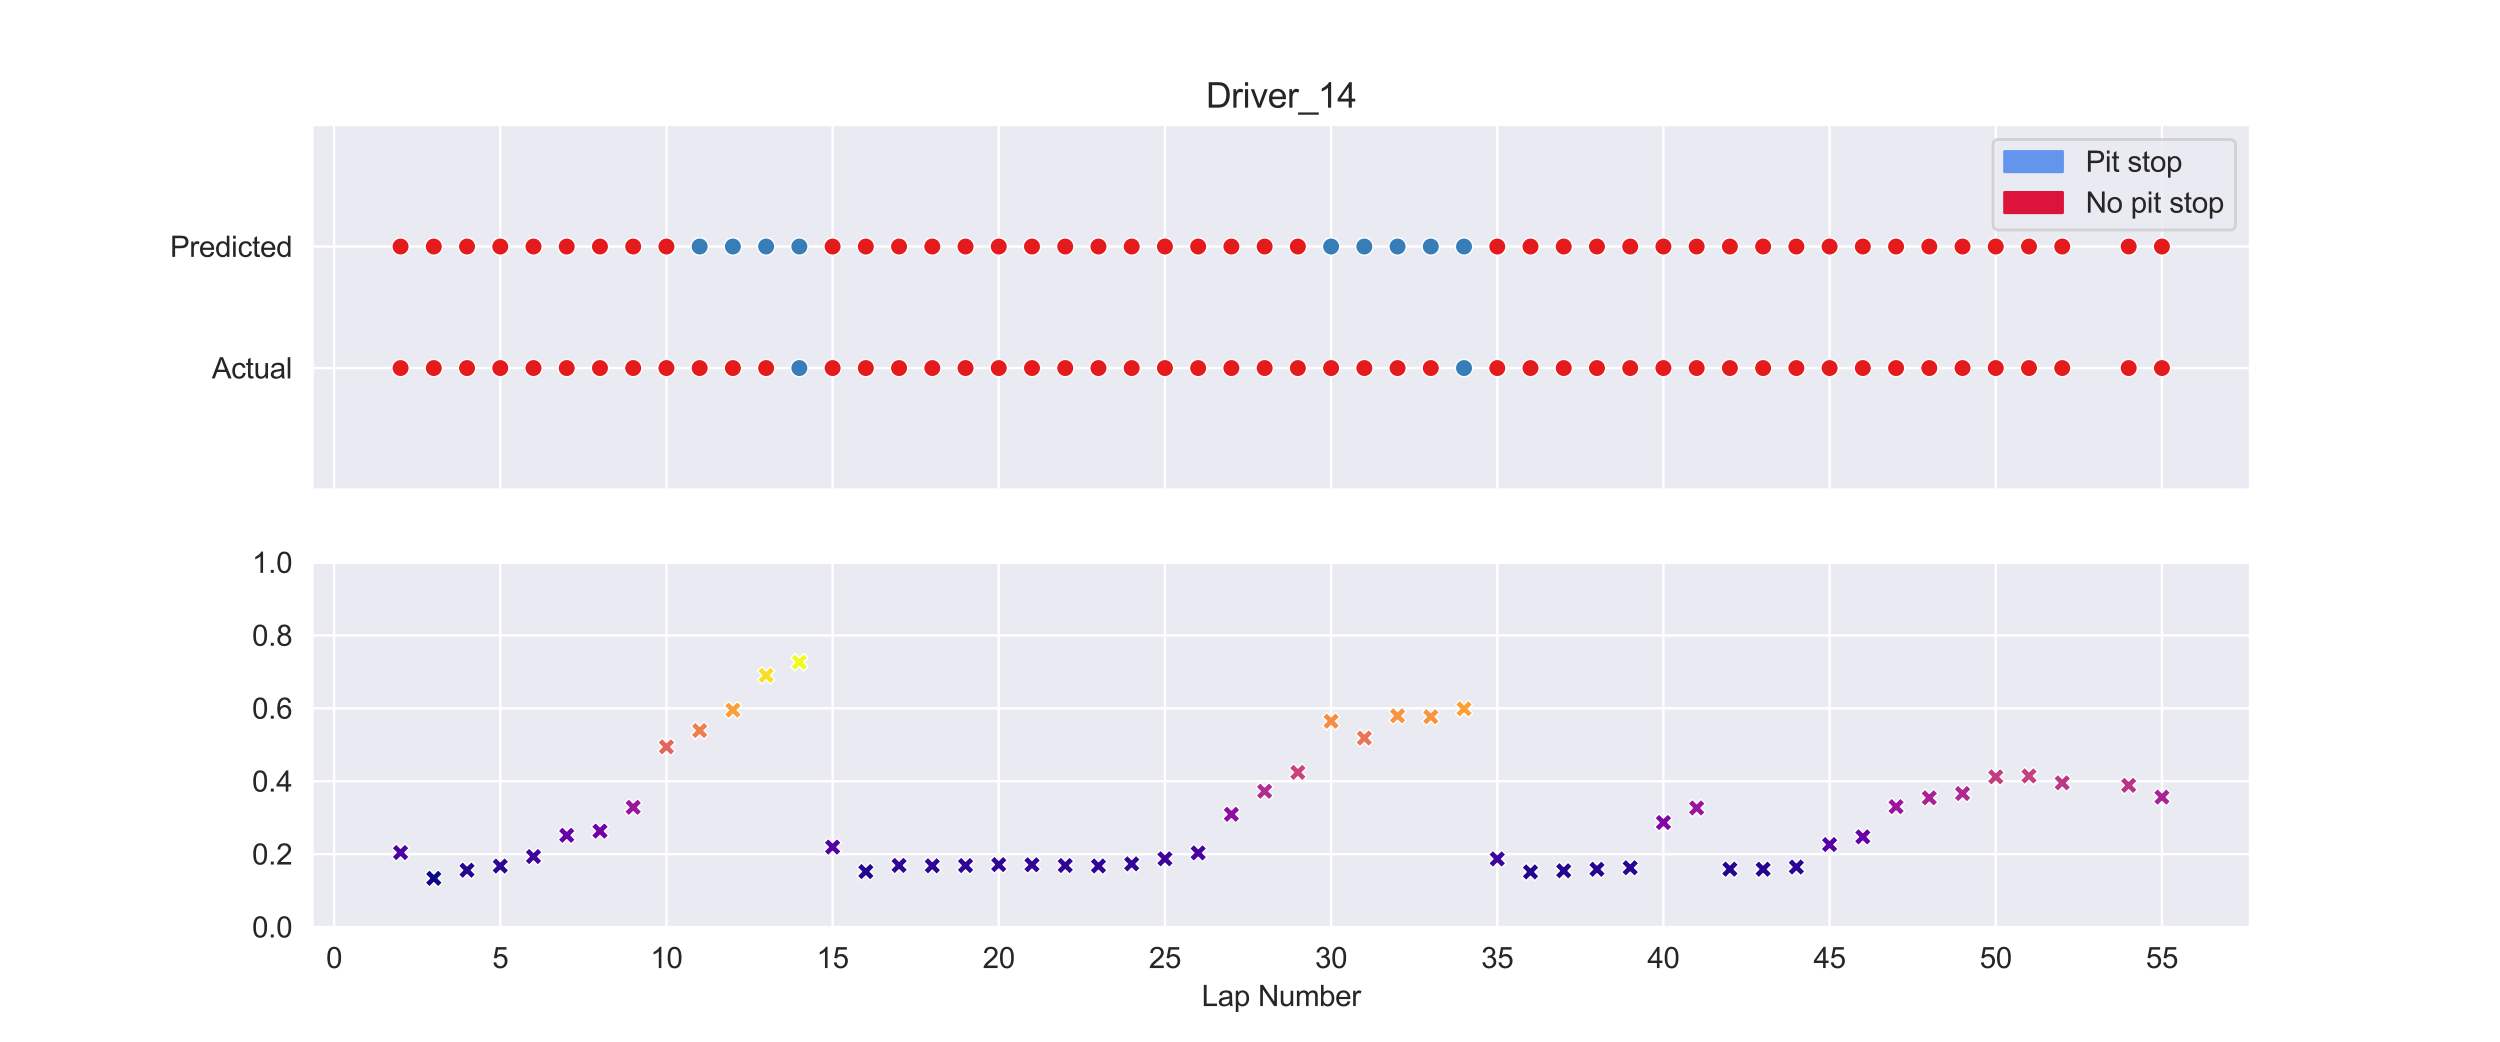 <?xml version="1.0" encoding="utf-8" standalone="no"?>
<!DOCTYPE svg PUBLIC "-//W3C//DTD SVG 1.1//EN"
  "http://www.w3.org/Graphics/SVG/1.1/DTD/svg11.dtd">
<svg xmlns:xlink="http://www.w3.org/1999/xlink" width="864pt" height="360pt" viewBox="0 0 864 360" xmlns="http://www.w3.org/2000/svg" version="1.1">
 <defs>
  <style type="text/css">*{stroke-linejoin: round; stroke-linecap: butt}</style>
 </defs>
 <g id="figure_1">
  <g id="patch_1">
   <path d="M 0 360 
L 864 360 
L 864 0 
L 0 0 
z
" style="fill: #ffffff"/>
  </g>
  <g id="axes_1">
   <g id="patch_2">
    <path d="M 108 169.2 
L 777.6 169.2 
L 777.6 43.2 
L 108 43.2 
z
" style="fill: #eaeaf2"/>
   </g>
   <g id="matplotlib.axis_1">
    <g id="xtick_1">
     <g id="line2d_1">
      <path d="M 115.466 169.2 
L 115.466 43.2 
" clip-path="url(#pc0ca135e73)" style="fill: none; stroke: #ffffff; stroke-width: 0.8; stroke-linecap: round"/>
     </g>
    </g>
    <g id="xtick_2">
     <g id="line2d_2">
      <path d="M 172.893 169.2 
L 172.893 43.2 
" clip-path="url(#pc0ca135e73)" style="fill: none; stroke: #ffffff; stroke-width: 0.8; stroke-linecap: round"/>
     </g>
    </g>
    <g id="xtick_3">
     <g id="line2d_3">
      <path d="M 230.32 169.2 
L 230.32 43.2 
" clip-path="url(#pc0ca135e73)" style="fill: none; stroke: #ffffff; stroke-width: 0.8; stroke-linecap: round"/>
     </g>
    </g>
    <g id="xtick_4">
     <g id="line2d_4">
      <path d="M 287.747 169.2 
L 287.747 43.2 
" clip-path="url(#pc0ca135e73)" style="fill: none; stroke: #ffffff; stroke-width: 0.8; stroke-linecap: round"/>
     </g>
    </g>
    <g id="xtick_5">
     <g id="line2d_5">
      <path d="M 345.174 169.2 
L 345.174 43.2 
" clip-path="url(#pc0ca135e73)" style="fill: none; stroke: #ffffff; stroke-width: 0.8; stroke-linecap: round"/>
     </g>
    </g>
    <g id="xtick_6">
     <g id="line2d_6">
      <path d="M 402.601 169.2 
L 402.601 43.2 
" clip-path="url(#pc0ca135e73)" style="fill: none; stroke: #ffffff; stroke-width: 0.8; stroke-linecap: round"/>
     </g>
    </g>
    <g id="xtick_7">
     <g id="line2d_7">
      <path d="M 460.028 169.2 
L 460.028 43.2 
" clip-path="url(#pc0ca135e73)" style="fill: none; stroke: #ffffff; stroke-width: 0.8; stroke-linecap: round"/>
     </g>
    </g>
    <g id="xtick_8">
     <g id="line2d_8">
      <path d="M 517.455 169.2 
L 517.455 43.2 
" clip-path="url(#pc0ca135e73)" style="fill: none; stroke: #ffffff; stroke-width: 0.8; stroke-linecap: round"/>
     </g>
    </g>
    <g id="xtick_9">
     <g id="line2d_9">
      <path d="M 574.882 169.2 
L 574.882 43.2 
" clip-path="url(#pc0ca135e73)" style="fill: none; stroke: #ffffff; stroke-width: 0.8; stroke-linecap: round"/>
     </g>
    </g>
    <g id="xtick_10">
     <g id="line2d_10">
      <path d="M 632.309 169.2 
L 632.309 43.2 
" clip-path="url(#pc0ca135e73)" style="fill: none; stroke: #ffffff; stroke-width: 0.8; stroke-linecap: round"/>
     </g>
    </g>
    <g id="xtick_11">
     <g id="line2d_11">
      <path d="M 689.737 169.2 
L 689.737 43.2 
" clip-path="url(#pc0ca135e73)" style="fill: none; stroke: #ffffff; stroke-width: 0.8; stroke-linecap: round"/>
     </g>
    </g>
    <g id="xtick_12">
     <g id="line2d_12">
      <path d="M 747.164 169.2 
L 747.164 43.2 
" clip-path="url(#pc0ca135e73)" style="fill: none; stroke: #ffffff; stroke-width: 0.8; stroke-linecap: round"/>
     </g>
    </g>
   </g>
   <g id="matplotlib.axis_2">
    <g id="ytick_1">
     <g id="line2d_13">
      <path d="M 108 127.2 
L 777.6 127.2 
" clip-path="url(#pc0ca135e73)" style="fill: none; stroke: #ffffff; stroke-width: 0.8; stroke-linecap: round"/>
     </g>
     <g id="text_1">
      <!-- Actual -->
      <g style="fill: #262626" transform="translate(73.208 130.779) scale(0.1 -0.1)">
       <defs>
        <path id="ArialMT-41" d="M -9 0 
L 1750 4581 
L 2403 4581 
L 4278 0 
L 3588 0 
L 3053 1388 
L 1138 1388 
L 634 0 
L -9 0 
z
M 1313 1881 
L 2866 1881 
L 2388 3150 
Q 2169 3728 2063 4100 
Q 1975 3659 1816 3225 
L 1313 1881 
z
" transform="scale(0.016)"/>
        <path id="ArialMT-63" d="M 2588 1216 
L 3141 1144 
Q 3050 572 2676 248 
Q 2303 -75 1759 -75 
Q 1078 -75 664 370 
Q 250 816 250 1647 
Q 250 2184 428 2587 
Q 606 2991 970 3192 
Q 1334 3394 1763 3394 
Q 2303 3394 2647 3120 
Q 2991 2847 3088 2344 
L 2541 2259 
Q 2463 2594 2264 2762 
Q 2066 2931 1784 2931 
Q 1359 2931 1093 2626 
Q 828 2322 828 1663 
Q 828 994 1084 691 
Q 1341 388 1753 388 
Q 2084 388 2306 591 
Q 2528 794 2588 1216 
z
" transform="scale(0.016)"/>
        <path id="ArialMT-74" d="M 1650 503 
L 1731 6 
Q 1494 -44 1306 -44 
Q 1000 -44 831 53 
Q 663 150 594 308 
Q 525 466 525 972 
L 525 2881 
L 113 2881 
L 113 3319 
L 525 3319 
L 525 4141 
L 1084 4478 
L 1084 3319 
L 1650 3319 
L 1650 2881 
L 1084 2881 
L 1084 941 
Q 1084 700 1114 631 
Q 1144 563 1211 522 
Q 1278 481 1403 481 
Q 1497 481 1650 503 
z
" transform="scale(0.016)"/>
        <path id="ArialMT-75" d="M 2597 0 
L 2597 488 
Q 2209 -75 1544 -75 
Q 1250 -75 995 37 
Q 741 150 617 320 
Q 494 491 444 738 
Q 409 903 409 1263 
L 409 3319 
L 972 3319 
L 972 1478 
Q 972 1038 1006 884 
Q 1059 663 1231 536 
Q 1403 409 1656 409 
Q 1909 409 2131 539 
Q 2353 669 2445 892 
Q 2538 1116 2538 1541 
L 2538 3319 
L 3100 3319 
L 3100 0 
L 2597 0 
z
" transform="scale(0.016)"/>
        <path id="ArialMT-61" d="M 2588 409 
Q 2275 144 1986 34 
Q 1697 -75 1366 -75 
Q 819 -75 525 192 
Q 231 459 231 875 
Q 231 1119 342 1320 
Q 453 1522 633 1644 
Q 813 1766 1038 1828 
Q 1203 1872 1538 1913 
Q 2219 1994 2541 2106 
Q 2544 2222 2544 2253 
Q 2544 2597 2384 2738 
Q 2169 2928 1744 2928 
Q 1347 2928 1158 2789 
Q 969 2650 878 2297 
L 328 2372 
Q 403 2725 575 2942 
Q 747 3159 1072 3276 
Q 1397 3394 1825 3394 
Q 2250 3394 2515 3294 
Q 2781 3194 2906 3042 
Q 3031 2891 3081 2659 
Q 3109 2516 3109 2141 
L 3109 1391 
Q 3109 606 3145 398 
Q 3181 191 3288 0 
L 2700 0 
Q 2613 175 2588 409 
z
M 2541 1666 
Q 2234 1541 1622 1453 
Q 1275 1403 1131 1340 
Q 988 1278 909 1158 
Q 831 1038 831 891 
Q 831 666 1001 516 
Q 1172 366 1500 366 
Q 1825 366 2078 508 
Q 2331 650 2450 897 
Q 2541 1088 2541 1459 
L 2541 1666 
z
" transform="scale(0.016)"/>
        <path id="ArialMT-6c" d="M 409 0 
L 409 4581 
L 972 4581 
L 972 0 
L 409 0 
z
" transform="scale(0.016)"/>
       </defs>
       <use xlink:href="#ArialMT-41"/>
       <use xlink:href="#ArialMT-63" x="66.699"/>
       <use xlink:href="#ArialMT-74" x="116.699"/>
       <use xlink:href="#ArialMT-75" x="144.482"/>
       <use xlink:href="#ArialMT-61" x="200.098"/>
       <use xlink:href="#ArialMT-6c" x="255.713"/>
      </g>
     </g>
    </g>
    <g id="ytick_2">
     <g id="line2d_14">
      <path d="M 108 85.2 
L 777.6 85.2 
" clip-path="url(#pc0ca135e73)" style="fill: none; stroke: #ffffff; stroke-width: 0.8; stroke-linecap: round"/>
     </g>
     <g id="text_2">
      <!-- Predicted -->
      <g style="fill: #262626" transform="translate(58.756 88.779) scale(0.1 -0.1)">
       <defs>
        <path id="ArialMT-50" d="M 494 0 
L 494 4581 
L 2222 4581 
Q 2678 4581 2919 4538 
Q 3256 4481 3484 4323 
Q 3713 4166 3852 3881 
Q 3991 3597 3991 3256 
Q 3991 2672 3619 2267 
Q 3247 1863 2275 1863 
L 1100 1863 
L 1100 0 
L 494 0 
z
M 1100 2403 
L 2284 2403 
Q 2872 2403 3119 2622 
Q 3366 2841 3366 3238 
Q 3366 3525 3220 3729 
Q 3075 3934 2838 4000 
Q 2684 4041 2272 4041 
L 1100 4041 
L 1100 2403 
z
" transform="scale(0.016)"/>
        <path id="ArialMT-72" d="M 416 0 
L 416 3319 
L 922 3319 
L 922 2816 
Q 1116 3169 1280 3281 
Q 1444 3394 1641 3394 
Q 1925 3394 2219 3213 
L 2025 2691 
Q 1819 2813 1613 2813 
Q 1428 2813 1281 2702 
Q 1134 2591 1072 2394 
Q 978 2094 978 1738 
L 978 0 
L 416 0 
z
" transform="scale(0.016)"/>
        <path id="ArialMT-65" d="M 2694 1069 
L 3275 997 
Q 3138 488 2766 206 
Q 2394 -75 1816 -75 
Q 1088 -75 661 373 
Q 234 822 234 1631 
Q 234 2469 665 2931 
Q 1097 3394 1784 3394 
Q 2450 3394 2872 2941 
Q 3294 2488 3294 1666 
Q 3294 1616 3291 1516 
L 816 1516 
Q 847 969 1125 678 
Q 1403 388 1819 388 
Q 2128 388 2347 550 
Q 2566 713 2694 1069 
z
M 847 1978 
L 2700 1978 
Q 2663 2397 2488 2606 
Q 2219 2931 1791 2931 
Q 1403 2931 1139 2672 
Q 875 2413 847 1978 
z
" transform="scale(0.016)"/>
        <path id="ArialMT-64" d="M 2575 0 
L 2575 419 
Q 2259 -75 1647 -75 
Q 1250 -75 917 144 
Q 584 363 401 755 
Q 219 1147 219 1656 
Q 219 2153 384 2558 
Q 550 2963 881 3178 
Q 1213 3394 1622 3394 
Q 1922 3394 2156 3267 
Q 2391 3141 2538 2938 
L 2538 4581 
L 3097 4581 
L 3097 0 
L 2575 0 
z
M 797 1656 
Q 797 1019 1065 703 
Q 1334 388 1700 388 
Q 2069 388 2326 689 
Q 2584 991 2584 1609 
Q 2584 2291 2321 2609 
Q 2059 2928 1675 2928 
Q 1300 2928 1048 2622 
Q 797 2316 797 1656 
z
" transform="scale(0.016)"/>
        <path id="ArialMT-69" d="M 425 3934 
L 425 4581 
L 988 4581 
L 988 3934 
L 425 3934 
z
M 425 0 
L 425 3319 
L 988 3319 
L 988 0 
L 425 0 
z
" transform="scale(0.016)"/>
       </defs>
       <use xlink:href="#ArialMT-50"/>
       <use xlink:href="#ArialMT-72" x="66.699"/>
       <use xlink:href="#ArialMT-65" x="100"/>
       <use xlink:href="#ArialMT-64" x="155.615"/>
       <use xlink:href="#ArialMT-69" x="211.23"/>
       <use xlink:href="#ArialMT-63" x="233.447"/>
       <use xlink:href="#ArialMT-74" x="283.447"/>
       <use xlink:href="#ArialMT-65" x="311.23"/>
       <use xlink:href="#ArialMT-64" x="366.846"/>
      </g>
     </g>
    </g>
   </g>
   <g id="PathCollection_1">
    <defs>
     <path id="C0_0_eb09787692" d="M 0 3 
C 0.796 3 1.559 2.684 2.121 2.121 
C 2.684 1.559 3 0.796 3 -0 
C 3 -0.796 2.684 -1.559 2.121 -2.121 
C 1.559 -2.684 0.796 -3 0 -3 
C -0.796 -3 -1.559 -2.684 -2.121 -2.121 
C -2.684 -1.559 -3 -0.796 -3 0 
C -3 0.796 -2.684 1.559 -2.121 2.121 
C -1.559 2.684 -0.796 3 0 3 
z
"/>
    </defs>
    <g clip-path="url(#pc0ca135e73)">
     <use xlink:href="#C0_0_eb09787692" x="138.436" y="127.2" style="fill: #e41a1c; stroke: #ffffff; stroke-width: 0.48"/>
    </g>
    <g clip-path="url(#pc0ca135e73)">
     <use xlink:href="#C0_0_eb09787692" x="149.922" y="127.2" style="fill: #e41a1c; stroke: #ffffff; stroke-width: 0.48"/>
    </g>
    <g clip-path="url(#pc0ca135e73)">
     <use xlink:href="#C0_0_eb09787692" x="161.407" y="127.2" style="fill: #e41a1c; stroke: #ffffff; stroke-width: 0.48"/>
    </g>
    <g clip-path="url(#pc0ca135e73)">
     <use xlink:href="#C0_0_eb09787692" x="172.893" y="127.2" style="fill: #e41a1c; stroke: #ffffff; stroke-width: 0.48"/>
    </g>
    <g clip-path="url(#pc0ca135e73)">
     <use xlink:href="#C0_0_eb09787692" x="184.378" y="127.2" style="fill: #e41a1c; stroke: #ffffff; stroke-width: 0.48"/>
    </g>
    <g clip-path="url(#pc0ca135e73)">
     <use xlink:href="#C0_0_eb09787692" x="195.863" y="127.2" style="fill: #e41a1c; stroke: #ffffff; stroke-width: 0.48"/>
    </g>
    <g clip-path="url(#pc0ca135e73)">
     <use xlink:href="#C0_0_eb09787692" x="207.349" y="127.2" style="fill: #e41a1c; stroke: #ffffff; stroke-width: 0.48"/>
    </g>
    <g clip-path="url(#pc0ca135e73)">
     <use xlink:href="#C0_0_eb09787692" x="218.834" y="127.2" style="fill: #e41a1c; stroke: #ffffff; stroke-width: 0.48"/>
    </g>
    <g clip-path="url(#pc0ca135e73)">
     <use xlink:href="#C0_0_eb09787692" x="230.32" y="127.2" style="fill: #e41a1c; stroke: #ffffff; stroke-width: 0.48"/>
    </g>
    <g clip-path="url(#pc0ca135e73)">
     <use xlink:href="#C0_0_eb09787692" x="241.805" y="127.2" style="fill: #e41a1c; stroke: #ffffff; stroke-width: 0.48"/>
    </g>
    <g clip-path="url(#pc0ca135e73)">
     <use xlink:href="#C0_0_eb09787692" x="253.291" y="127.2" style="fill: #e41a1c; stroke: #ffffff; stroke-width: 0.48"/>
    </g>
    <g clip-path="url(#pc0ca135e73)">
     <use xlink:href="#C0_0_eb09787692" x="264.776" y="127.2" style="fill: #e41a1c; stroke: #ffffff; stroke-width: 0.48"/>
    </g>
    <g clip-path="url(#pc0ca135e73)">
     <use xlink:href="#C0_0_eb09787692" x="276.261" y="127.2" style="fill: #377eb8; stroke: #ffffff; stroke-width: 0.48"/>
    </g>
    <g clip-path="url(#pc0ca135e73)">
     <use xlink:href="#C0_0_eb09787692" x="287.747" y="127.2" style="fill: #e41a1c; stroke: #ffffff; stroke-width: 0.48"/>
    </g>
    <g clip-path="url(#pc0ca135e73)">
     <use xlink:href="#C0_0_eb09787692" x="299.232" y="127.2" style="fill: #e41a1c; stroke: #ffffff; stroke-width: 0.48"/>
    </g>
    <g clip-path="url(#pc0ca135e73)">
     <use xlink:href="#C0_0_eb09787692" x="310.718" y="127.2" style="fill: #e41a1c; stroke: #ffffff; stroke-width: 0.48"/>
    </g>
    <g clip-path="url(#pc0ca135e73)">
     <use xlink:href="#C0_0_eb09787692" x="322.203" y="127.2" style="fill: #e41a1c; stroke: #ffffff; stroke-width: 0.48"/>
    </g>
    <g clip-path="url(#pc0ca135e73)">
     <use xlink:href="#C0_0_eb09787692" x="333.689" y="127.2" style="fill: #e41a1c; stroke: #ffffff; stroke-width: 0.48"/>
    </g>
    <g clip-path="url(#pc0ca135e73)">
     <use xlink:href="#C0_0_eb09787692" x="345.174" y="127.2" style="fill: #e41a1c; stroke: #ffffff; stroke-width: 0.48"/>
    </g>
    <g clip-path="url(#pc0ca135e73)">
     <use xlink:href="#C0_0_eb09787692" x="356.659" y="127.2" style="fill: #e41a1c; stroke: #ffffff; stroke-width: 0.48"/>
    </g>
    <g clip-path="url(#pc0ca135e73)">
     <use xlink:href="#C0_0_eb09787692" x="368.145" y="127.2" style="fill: #e41a1c; stroke: #ffffff; stroke-width: 0.48"/>
    </g>
    <g clip-path="url(#pc0ca135e73)">
     <use xlink:href="#C0_0_eb09787692" x="379.63" y="127.2" style="fill: #e41a1c; stroke: #ffffff; stroke-width: 0.48"/>
    </g>
    <g clip-path="url(#pc0ca135e73)">
     <use xlink:href="#C0_0_eb09787692" x="391.116" y="127.2" style="fill: #e41a1c; stroke: #ffffff; stroke-width: 0.48"/>
    </g>
    <g clip-path="url(#pc0ca135e73)">
     <use xlink:href="#C0_0_eb09787692" x="402.601" y="127.2" style="fill: #e41a1c; stroke: #ffffff; stroke-width: 0.48"/>
    </g>
    <g clip-path="url(#pc0ca135e73)">
     <use xlink:href="#C0_0_eb09787692" x="414.086" y="127.2" style="fill: #e41a1c; stroke: #ffffff; stroke-width: 0.48"/>
    </g>
    <g clip-path="url(#pc0ca135e73)">
     <use xlink:href="#C0_0_eb09787692" x="425.572" y="127.2" style="fill: #e41a1c; stroke: #ffffff; stroke-width: 0.48"/>
    </g>
    <g clip-path="url(#pc0ca135e73)">
     <use xlink:href="#C0_0_eb09787692" x="437.057" y="127.2" style="fill: #e41a1c; stroke: #ffffff; stroke-width: 0.48"/>
    </g>
    <g clip-path="url(#pc0ca135e73)">
     <use xlink:href="#C0_0_eb09787692" x="448.543" y="127.2" style="fill: #e41a1c; stroke: #ffffff; stroke-width: 0.48"/>
    </g>
    <g clip-path="url(#pc0ca135e73)">
     <use xlink:href="#C0_0_eb09787692" x="460.028" y="127.2" style="fill: #e41a1c; stroke: #ffffff; stroke-width: 0.48"/>
    </g>
    <g clip-path="url(#pc0ca135e73)">
     <use xlink:href="#C0_0_eb09787692" x="471.514" y="127.2" style="fill: #e41a1c; stroke: #ffffff; stroke-width: 0.48"/>
    </g>
    <g clip-path="url(#pc0ca135e73)">
     <use xlink:href="#C0_0_eb09787692" x="482.999" y="127.2" style="fill: #e41a1c; stroke: #ffffff; stroke-width: 0.48"/>
    </g>
    <g clip-path="url(#pc0ca135e73)">
     <use xlink:href="#C0_0_eb09787692" x="494.484" y="127.2" style="fill: #e41a1c; stroke: #ffffff; stroke-width: 0.48"/>
    </g>
    <g clip-path="url(#pc0ca135e73)">
     <use xlink:href="#C0_0_eb09787692" x="505.97" y="127.2" style="fill: #377eb8; stroke: #ffffff; stroke-width: 0.48"/>
    </g>
    <g clip-path="url(#pc0ca135e73)">
     <use xlink:href="#C0_0_eb09787692" x="517.455" y="127.2" style="fill: #e41a1c; stroke: #ffffff; stroke-width: 0.48"/>
    </g>
    <g clip-path="url(#pc0ca135e73)">
     <use xlink:href="#C0_0_eb09787692" x="528.941" y="127.2" style="fill: #e41a1c; stroke: #ffffff; stroke-width: 0.48"/>
    </g>
    <g clip-path="url(#pc0ca135e73)">
     <use xlink:href="#C0_0_eb09787692" x="540.426" y="127.2" style="fill: #e41a1c; stroke: #ffffff; stroke-width: 0.48"/>
    </g>
    <g clip-path="url(#pc0ca135e73)">
     <use xlink:href="#C0_0_eb09787692" x="551.911" y="127.2" style="fill: #e41a1c; stroke: #ffffff; stroke-width: 0.48"/>
    </g>
    <g clip-path="url(#pc0ca135e73)">
     <use xlink:href="#C0_0_eb09787692" x="563.397" y="127.2" style="fill: #e41a1c; stroke: #ffffff; stroke-width: 0.48"/>
    </g>
    <g clip-path="url(#pc0ca135e73)">
     <use xlink:href="#C0_0_eb09787692" x="574.882" y="127.2" style="fill: #e41a1c; stroke: #ffffff; stroke-width: 0.48"/>
    </g>
    <g clip-path="url(#pc0ca135e73)">
     <use xlink:href="#C0_0_eb09787692" x="586.368" y="127.2" style="fill: #e41a1c; stroke: #ffffff; stroke-width: 0.48"/>
    </g>
    <g clip-path="url(#pc0ca135e73)">
     <use xlink:href="#C0_0_eb09787692" x="597.853" y="127.2" style="fill: #e41a1c; stroke: #ffffff; stroke-width: 0.48"/>
    </g>
    <g clip-path="url(#pc0ca135e73)">
     <use xlink:href="#C0_0_eb09787692" x="609.339" y="127.2" style="fill: #e41a1c; stroke: #ffffff; stroke-width: 0.48"/>
    </g>
    <g clip-path="url(#pc0ca135e73)">
     <use xlink:href="#C0_0_eb09787692" x="620.824" y="127.2" style="fill: #e41a1c; stroke: #ffffff; stroke-width: 0.48"/>
    </g>
    <g clip-path="url(#pc0ca135e73)">
     <use xlink:href="#C0_0_eb09787692" x="632.309" y="127.2" style="fill: #e41a1c; stroke: #ffffff; stroke-width: 0.48"/>
    </g>
    <g clip-path="url(#pc0ca135e73)">
     <use xlink:href="#C0_0_eb09787692" x="643.795" y="127.2" style="fill: #e41a1c; stroke: #ffffff; stroke-width: 0.48"/>
    </g>
    <g clip-path="url(#pc0ca135e73)">
     <use xlink:href="#C0_0_eb09787692" x="655.28" y="127.2" style="fill: #e41a1c; stroke: #ffffff; stroke-width: 0.48"/>
    </g>
    <g clip-path="url(#pc0ca135e73)">
     <use xlink:href="#C0_0_eb09787692" x="666.766" y="127.2" style="fill: #e41a1c; stroke: #ffffff; stroke-width: 0.48"/>
    </g>
    <g clip-path="url(#pc0ca135e73)">
     <use xlink:href="#C0_0_eb09787692" x="678.251" y="127.2" style="fill: #e41a1c; stroke: #ffffff; stroke-width: 0.48"/>
    </g>
    <g clip-path="url(#pc0ca135e73)">
     <use xlink:href="#C0_0_eb09787692" x="689.737" y="127.2" style="fill: #e41a1c; stroke: #ffffff; stroke-width: 0.48"/>
    </g>
    <g clip-path="url(#pc0ca135e73)">
     <use xlink:href="#C0_0_eb09787692" x="701.222" y="127.2" style="fill: #e41a1c; stroke: #ffffff; stroke-width: 0.48"/>
    </g>
    <g clip-path="url(#pc0ca135e73)">
     <use xlink:href="#C0_0_eb09787692" x="712.707" y="127.2" style="fill: #e41a1c; stroke: #ffffff; stroke-width: 0.48"/>
    </g>
    <g clip-path="url(#pc0ca135e73)">
     <use xlink:href="#C0_0_eb09787692" x="735.678" y="127.2" style="fill: #e41a1c; stroke: #ffffff; stroke-width: 0.48"/>
    </g>
    <g clip-path="url(#pc0ca135e73)">
     <use xlink:href="#C0_0_eb09787692" x="747.164" y="127.2" style="fill: #e41a1c; stroke: #ffffff; stroke-width: 0.48"/>
    </g>
   </g>
   <g id="PathCollection_2">
    <defs>
     <path id="C1_0_2a111c541e" d="M 0 3 
C 0.796 3 1.559 2.684 2.121 2.121 
C 2.684 1.559 3 0.796 3 -0 
C 3 -0.796 2.684 -1.559 2.121 -2.121 
C 1.559 -2.684 0.796 -3 0 -3 
C -0.796 -3 -1.559 -2.684 -2.121 -2.121 
C -2.684 -1.559 -3 -0.796 -3 0 
C -3 0.796 -2.684 1.559 -2.121 2.121 
C -1.559 2.684 -0.796 3 0 3 
z
"/>
    </defs>
    <g clip-path="url(#pc0ca135e73)">
     <use xlink:href="#C1_0_2a111c541e" x="138.436" y="85.2" style="fill: #e41a1c; stroke: #ffffff; stroke-width: 0.48"/>
    </g>
    <g clip-path="url(#pc0ca135e73)">
     <use xlink:href="#C1_0_2a111c541e" x="149.922" y="85.2" style="fill: #e41a1c; stroke: #ffffff; stroke-width: 0.48"/>
    </g>
    <g clip-path="url(#pc0ca135e73)">
     <use xlink:href="#C1_0_2a111c541e" x="161.407" y="85.2" style="fill: #e41a1c; stroke: #ffffff; stroke-width: 0.48"/>
    </g>
    <g clip-path="url(#pc0ca135e73)">
     <use xlink:href="#C1_0_2a111c541e" x="172.893" y="85.2" style="fill: #e41a1c; stroke: #ffffff; stroke-width: 0.48"/>
    </g>
    <g clip-path="url(#pc0ca135e73)">
     <use xlink:href="#C1_0_2a111c541e" x="184.378" y="85.2" style="fill: #e41a1c; stroke: #ffffff; stroke-width: 0.48"/>
    </g>
    <g clip-path="url(#pc0ca135e73)">
     <use xlink:href="#C1_0_2a111c541e" x="195.863" y="85.2" style="fill: #e41a1c; stroke: #ffffff; stroke-width: 0.48"/>
    </g>
    <g clip-path="url(#pc0ca135e73)">
     <use xlink:href="#C1_0_2a111c541e" x="207.349" y="85.2" style="fill: #e41a1c; stroke: #ffffff; stroke-width: 0.48"/>
    </g>
    <g clip-path="url(#pc0ca135e73)">
     <use xlink:href="#C1_0_2a111c541e" x="218.834" y="85.2" style="fill: #e41a1c; stroke: #ffffff; stroke-width: 0.48"/>
    </g>
    <g clip-path="url(#pc0ca135e73)">
     <use xlink:href="#C1_0_2a111c541e" x="230.32" y="85.2" style="fill: #e41a1c; stroke: #ffffff; stroke-width: 0.48"/>
    </g>
    <g clip-path="url(#pc0ca135e73)">
     <use xlink:href="#C1_0_2a111c541e" x="241.805" y="85.2" style="fill: #377eb8; stroke: #ffffff; stroke-width: 0.48"/>
    </g>
    <g clip-path="url(#pc0ca135e73)">
     <use xlink:href="#C1_0_2a111c541e" x="253.291" y="85.2" style="fill: #377eb8; stroke: #ffffff; stroke-width: 0.48"/>
    </g>
    <g clip-path="url(#pc0ca135e73)">
     <use xlink:href="#C1_0_2a111c541e" x="264.776" y="85.2" style="fill: #377eb8; stroke: #ffffff; stroke-width: 0.48"/>
    </g>
    <g clip-path="url(#pc0ca135e73)">
     <use xlink:href="#C1_0_2a111c541e" x="276.261" y="85.2" style="fill: #377eb8; stroke: #ffffff; stroke-width: 0.48"/>
    </g>
    <g clip-path="url(#pc0ca135e73)">
     <use xlink:href="#C1_0_2a111c541e" x="287.747" y="85.2" style="fill: #e41a1c; stroke: #ffffff; stroke-width: 0.48"/>
    </g>
    <g clip-path="url(#pc0ca135e73)">
     <use xlink:href="#C1_0_2a111c541e" x="299.232" y="85.2" style="fill: #e41a1c; stroke: #ffffff; stroke-width: 0.48"/>
    </g>
    <g clip-path="url(#pc0ca135e73)">
     <use xlink:href="#C1_0_2a111c541e" x="310.718" y="85.2" style="fill: #e41a1c; stroke: #ffffff; stroke-width: 0.48"/>
    </g>
    <g clip-path="url(#pc0ca135e73)">
     <use xlink:href="#C1_0_2a111c541e" x="322.203" y="85.2" style="fill: #e41a1c; stroke: #ffffff; stroke-width: 0.48"/>
    </g>
    <g clip-path="url(#pc0ca135e73)">
     <use xlink:href="#C1_0_2a111c541e" x="333.689" y="85.2" style="fill: #e41a1c; stroke: #ffffff; stroke-width: 0.48"/>
    </g>
    <g clip-path="url(#pc0ca135e73)">
     <use xlink:href="#C1_0_2a111c541e" x="345.174" y="85.2" style="fill: #e41a1c; stroke: #ffffff; stroke-width: 0.48"/>
    </g>
    <g clip-path="url(#pc0ca135e73)">
     <use xlink:href="#C1_0_2a111c541e" x="356.659" y="85.2" style="fill: #e41a1c; stroke: #ffffff; stroke-width: 0.48"/>
    </g>
    <g clip-path="url(#pc0ca135e73)">
     <use xlink:href="#C1_0_2a111c541e" x="368.145" y="85.2" style="fill: #e41a1c; stroke: #ffffff; stroke-width: 0.48"/>
    </g>
    <g clip-path="url(#pc0ca135e73)">
     <use xlink:href="#C1_0_2a111c541e" x="379.63" y="85.2" style="fill: #e41a1c; stroke: #ffffff; stroke-width: 0.48"/>
    </g>
    <g clip-path="url(#pc0ca135e73)">
     <use xlink:href="#C1_0_2a111c541e" x="391.116" y="85.2" style="fill: #e41a1c; stroke: #ffffff; stroke-width: 0.48"/>
    </g>
    <g clip-path="url(#pc0ca135e73)">
     <use xlink:href="#C1_0_2a111c541e" x="402.601" y="85.2" style="fill: #e41a1c; stroke: #ffffff; stroke-width: 0.48"/>
    </g>
    <g clip-path="url(#pc0ca135e73)">
     <use xlink:href="#C1_0_2a111c541e" x="414.086" y="85.2" style="fill: #e41a1c; stroke: #ffffff; stroke-width: 0.48"/>
    </g>
    <g clip-path="url(#pc0ca135e73)">
     <use xlink:href="#C1_0_2a111c541e" x="425.572" y="85.2" style="fill: #e41a1c; stroke: #ffffff; stroke-width: 0.48"/>
    </g>
    <g clip-path="url(#pc0ca135e73)">
     <use xlink:href="#C1_0_2a111c541e" x="437.057" y="85.2" style="fill: #e41a1c; stroke: #ffffff; stroke-width: 0.48"/>
    </g>
    <g clip-path="url(#pc0ca135e73)">
     <use xlink:href="#C1_0_2a111c541e" x="448.543" y="85.2" style="fill: #e41a1c; stroke: #ffffff; stroke-width: 0.48"/>
    </g>
    <g clip-path="url(#pc0ca135e73)">
     <use xlink:href="#C1_0_2a111c541e" x="460.028" y="85.2" style="fill: #377eb8; stroke: #ffffff; stroke-width: 0.48"/>
    </g>
    <g clip-path="url(#pc0ca135e73)">
     <use xlink:href="#C1_0_2a111c541e" x="471.514" y="85.2" style="fill: #377eb8; stroke: #ffffff; stroke-width: 0.48"/>
    </g>
    <g clip-path="url(#pc0ca135e73)">
     <use xlink:href="#C1_0_2a111c541e" x="482.999" y="85.2" style="fill: #377eb8; stroke: #ffffff; stroke-width: 0.48"/>
    </g>
    <g clip-path="url(#pc0ca135e73)">
     <use xlink:href="#C1_0_2a111c541e" x="494.484" y="85.2" style="fill: #377eb8; stroke: #ffffff; stroke-width: 0.48"/>
    </g>
    <g clip-path="url(#pc0ca135e73)">
     <use xlink:href="#C1_0_2a111c541e" x="505.97" y="85.2" style="fill: #377eb8; stroke: #ffffff; stroke-width: 0.48"/>
    </g>
    <g clip-path="url(#pc0ca135e73)">
     <use xlink:href="#C1_0_2a111c541e" x="517.455" y="85.2" style="fill: #e41a1c; stroke: #ffffff; stroke-width: 0.48"/>
    </g>
    <g clip-path="url(#pc0ca135e73)">
     <use xlink:href="#C1_0_2a111c541e" x="528.941" y="85.2" style="fill: #e41a1c; stroke: #ffffff; stroke-width: 0.48"/>
    </g>
    <g clip-path="url(#pc0ca135e73)">
     <use xlink:href="#C1_0_2a111c541e" x="540.426" y="85.2" style="fill: #e41a1c; stroke: #ffffff; stroke-width: 0.48"/>
    </g>
    <g clip-path="url(#pc0ca135e73)">
     <use xlink:href="#C1_0_2a111c541e" x="551.911" y="85.2" style="fill: #e41a1c; stroke: #ffffff; stroke-width: 0.48"/>
    </g>
    <g clip-path="url(#pc0ca135e73)">
     <use xlink:href="#C1_0_2a111c541e" x="563.397" y="85.2" style="fill: #e41a1c; stroke: #ffffff; stroke-width: 0.48"/>
    </g>
    <g clip-path="url(#pc0ca135e73)">
     <use xlink:href="#C1_0_2a111c541e" x="574.882" y="85.2" style="fill: #e41a1c; stroke: #ffffff; stroke-width: 0.48"/>
    </g>
    <g clip-path="url(#pc0ca135e73)">
     <use xlink:href="#C1_0_2a111c541e" x="586.368" y="85.2" style="fill: #e41a1c; stroke: #ffffff; stroke-width: 0.48"/>
    </g>
    <g clip-path="url(#pc0ca135e73)">
     <use xlink:href="#C1_0_2a111c541e" x="597.853" y="85.2" style="fill: #e41a1c; stroke: #ffffff; stroke-width: 0.48"/>
    </g>
    <g clip-path="url(#pc0ca135e73)">
     <use xlink:href="#C1_0_2a111c541e" x="609.339" y="85.2" style="fill: #e41a1c; stroke: #ffffff; stroke-width: 0.48"/>
    </g>
    <g clip-path="url(#pc0ca135e73)">
     <use xlink:href="#C1_0_2a111c541e" x="620.824" y="85.2" style="fill: #e41a1c; stroke: #ffffff; stroke-width: 0.48"/>
    </g>
    <g clip-path="url(#pc0ca135e73)">
     <use xlink:href="#C1_0_2a111c541e" x="632.309" y="85.2" style="fill: #e41a1c; stroke: #ffffff; stroke-width: 0.48"/>
    </g>
    <g clip-path="url(#pc0ca135e73)">
     <use xlink:href="#C1_0_2a111c541e" x="643.795" y="85.2" style="fill: #e41a1c; stroke: #ffffff; stroke-width: 0.48"/>
    </g>
    <g clip-path="url(#pc0ca135e73)">
     <use xlink:href="#C1_0_2a111c541e" x="655.28" y="85.2" style="fill: #e41a1c; stroke: #ffffff; stroke-width: 0.48"/>
    </g>
    <g clip-path="url(#pc0ca135e73)">
     <use xlink:href="#C1_0_2a111c541e" x="666.766" y="85.2" style="fill: #e41a1c; stroke: #ffffff; stroke-width: 0.48"/>
    </g>
    <g clip-path="url(#pc0ca135e73)">
     <use xlink:href="#C1_0_2a111c541e" x="678.251" y="85.2" style="fill: #e41a1c; stroke: #ffffff; stroke-width: 0.48"/>
    </g>
    <g clip-path="url(#pc0ca135e73)">
     <use xlink:href="#C1_0_2a111c541e" x="689.737" y="85.2" style="fill: #e41a1c; stroke: #ffffff; stroke-width: 0.48"/>
    </g>
    <g clip-path="url(#pc0ca135e73)">
     <use xlink:href="#C1_0_2a111c541e" x="701.222" y="85.2" style="fill: #e41a1c; stroke: #ffffff; stroke-width: 0.48"/>
    </g>
    <g clip-path="url(#pc0ca135e73)">
     <use xlink:href="#C1_0_2a111c541e" x="712.707" y="85.2" style="fill: #e41a1c; stroke: #ffffff; stroke-width: 0.48"/>
    </g>
    <g clip-path="url(#pc0ca135e73)">
     <use xlink:href="#C1_0_2a111c541e" x="735.678" y="85.2" style="fill: #e41a1c; stroke: #ffffff; stroke-width: 0.48"/>
    </g>
    <g clip-path="url(#pc0ca135e73)">
     <use xlink:href="#C1_0_2a111c541e" x="747.164" y="85.2" style="fill: #e41a1c; stroke: #ffffff; stroke-width: 0.48"/>
    </g>
   </g>
   <g id="patch_3">
    <path d="M 108 169.2 
L 108 43.2 
" style="fill: none; stroke: #ffffff; stroke-width: 0.8; stroke-linejoin: miter; stroke-linecap: square"/>
   </g>
   <g id="patch_4">
    <path d="M 777.6 169.2 
L 777.6 43.2 
" style="fill: none; stroke: #ffffff; stroke-width: 0.8; stroke-linejoin: miter; stroke-linecap: square"/>
   </g>
   <g id="patch_5">
    <path d="M 108 169.2 
L 777.6 169.2 
" style="fill: none; stroke: #ffffff; stroke-width: 0.8; stroke-linejoin: miter; stroke-linecap: square"/>
   </g>
   <g id="patch_6">
    <path d="M 108 43.2 
L 777.6 43.2 
" style="fill: none; stroke: #ffffff; stroke-width: 0.8; stroke-linejoin: miter; stroke-linecap: square"/>
   </g>
   <g id="text_3">
    <!-- Driver_14 -->
    <g style="fill: #262626" transform="translate(416.792 37.2) scale(0.12 -0.12)">
     <defs>
      <path id="ArialMT-44" d="M 494 0 
L 494 4581 
L 2072 4581 
Q 2606 4581 2888 4516 
Q 3281 4425 3559 4188 
Q 3922 3881 4101 3404 
Q 4281 2928 4281 2316 
Q 4281 1794 4159 1391 
Q 4038 988 3847 723 
Q 3656 459 3429 307 
Q 3203 156 2883 78 
Q 2563 0 2147 0 
L 494 0 
z
M 1100 541 
L 2078 541 
Q 2531 541 2789 625 
Q 3047 709 3200 863 
Q 3416 1078 3536 1442 
Q 3656 1806 3656 2325 
Q 3656 3044 3420 3430 
Q 3184 3816 2847 3947 
Q 2603 4041 2063 4041 
L 1100 4041 
L 1100 541 
z
" transform="scale(0.016)"/>
      <path id="ArialMT-76" d="M 1344 0 
L 81 3319 
L 675 3319 
L 1388 1331 
Q 1503 1009 1600 663 
Q 1675 925 1809 1294 
L 2547 3319 
L 3125 3319 
L 1869 0 
L 1344 0 
z
" transform="scale(0.016)"/>
      <path id="ArialMT-5f" d="M -97 -1272 
L -97 -866 
L 3631 -866 
L 3631 -1272 
L -97 -1272 
z
" transform="scale(0.016)"/>
      <path id="ArialMT-31" d="M 2384 0 
L 1822 0 
L 1822 3584 
Q 1619 3391 1289 3197 
Q 959 3003 697 2906 
L 697 3450 
Q 1169 3672 1522 3987 
Q 1875 4303 2022 4600 
L 2384 4600 
L 2384 0 
z
" transform="scale(0.016)"/>
      <path id="ArialMT-34" d="M 2069 0 
L 2069 1097 
L 81 1097 
L 81 1613 
L 2172 4581 
L 2631 4581 
L 2631 1613 
L 3250 1613 
L 3250 1097 
L 2631 1097 
L 2631 0 
L 2069 0 
z
M 2069 1613 
L 2069 3678 
L 634 1613 
L 2069 1613 
z
" transform="scale(0.016)"/>
     </defs>
     <use xlink:href="#ArialMT-44"/>
     <use xlink:href="#ArialMT-72" x="72.217"/>
     <use xlink:href="#ArialMT-69" x="105.518"/>
     <use xlink:href="#ArialMT-76" x="127.734"/>
     <use xlink:href="#ArialMT-65" x="177.734"/>
     <use xlink:href="#ArialMT-72" x="233.35"/>
     <use xlink:href="#ArialMT-5f" x="266.65"/>
     <use xlink:href="#ArialMT-31" x="322.266"/>
     <use xlink:href="#ArialMT-34" x="377.881"/>
    </g>
   </g>
   <g id="legend_1">
    <g id="patch_7">
     <path d="M 690.8 79.491 
L 770.6 79.491 
Q 772.6 79.491 772.6 77.491 
L 772.6 50.2 
Q 772.6 48.2 770.6 48.2 
L 690.8 48.2 
Q 688.8 48.2 688.8 50.2 
L 688.8 77.491 
Q 688.8 79.491 690.8 79.491 
z
" style="fill: #eaeaf2; opacity: 0.8; stroke: #cccccc; stroke-linejoin: miter"/>
    </g>
    <g id="patch_8">
     <path d="M 692.8 59.358 
L 712.8 59.358 
L 712.8 52.358 
L 692.8 52.358 
z
" style="fill: #6495ed; stroke: #6495ed; stroke-linejoin: miter"/>
    </g>
    <g id="text_4">
     <!-- Pit stop -->
     <g style="fill: #262626" transform="translate(720.8 59.358) scale(0.1 -0.1)">
      <defs>
       <path id="ArialMT-20" transform="scale(0.016)"/>
       <path id="ArialMT-73" d="M 197 991 
L 753 1078 
Q 800 744 1014 566 
Q 1228 388 1613 388 
Q 2000 388 2187 545 
Q 2375 703 2375 916 
Q 2375 1106 2209 1216 
Q 2094 1291 1634 1406 
Q 1016 1563 777 1677 
Q 538 1791 414 1992 
Q 291 2194 291 2438 
Q 291 2659 392 2848 
Q 494 3038 669 3163 
Q 800 3259 1026 3326 
Q 1253 3394 1513 3394 
Q 1903 3394 2198 3281 
Q 2494 3169 2634 2976 
Q 2775 2784 2828 2463 
L 2278 2388 
Q 2241 2644 2061 2787 
Q 1881 2931 1553 2931 
Q 1166 2931 1000 2803 
Q 834 2675 834 2503 
Q 834 2394 903 2306 
Q 972 2216 1119 2156 
Q 1203 2125 1616 2013 
Q 2213 1853 2448 1751 
Q 2684 1650 2818 1456 
Q 2953 1263 2953 975 
Q 2953 694 2789 445 
Q 2625 197 2315 61 
Q 2006 -75 1616 -75 
Q 969 -75 630 194 
Q 291 463 197 991 
z
" transform="scale(0.016)"/>
       <path id="ArialMT-6f" d="M 213 1659 
Q 213 2581 725 3025 
Q 1153 3394 1769 3394 
Q 2453 3394 2887 2945 
Q 3322 2497 3322 1706 
Q 3322 1066 3130 698 
Q 2938 331 2570 128 
Q 2203 -75 1769 -75 
Q 1072 -75 642 372 
Q 213 819 213 1659 
z
M 791 1659 
Q 791 1022 1069 705 
Q 1347 388 1769 388 
Q 2188 388 2466 706 
Q 2744 1025 2744 1678 
Q 2744 2294 2464 2611 
Q 2184 2928 1769 2928 
Q 1347 2928 1069 2612 
Q 791 2297 791 1659 
z
" transform="scale(0.016)"/>
       <path id="ArialMT-70" d="M 422 -1272 
L 422 3319 
L 934 3319 
L 934 2888 
Q 1116 3141 1344 3267 
Q 1572 3394 1897 3394 
Q 2322 3394 2647 3175 
Q 2972 2956 3137 2557 
Q 3303 2159 3303 1684 
Q 3303 1175 3120 767 
Q 2938 359 2589 142 
Q 2241 -75 1856 -75 
Q 1575 -75 1351 44 
Q 1128 163 984 344 
L 984 -1272 
L 422 -1272 
z
M 931 1641 
Q 931 1000 1190 694 
Q 1450 388 1819 388 
Q 2194 388 2461 705 
Q 2728 1022 2728 1688 
Q 2728 2322 2467 2637 
Q 2206 2953 1844 2953 
Q 1484 2953 1207 2617 
Q 931 2281 931 1641 
z
" transform="scale(0.016)"/>
      </defs>
      <use xlink:href="#ArialMT-50"/>
      <use xlink:href="#ArialMT-69" x="66.699"/>
      <use xlink:href="#ArialMT-74" x="88.916"/>
      <use xlink:href="#ArialMT-20" x="116.699"/>
      <use xlink:href="#ArialMT-73" x="144.482"/>
      <use xlink:href="#ArialMT-74" x="194.482"/>
      <use xlink:href="#ArialMT-6f" x="222.266"/>
      <use xlink:href="#ArialMT-70" x="277.881"/>
     </g>
    </g>
    <g id="patch_9">
     <path d="M 692.8 73.503 
L 712.8 73.503 
L 712.8 66.503 
L 692.8 66.503 
z
" style="fill: #dc143c; stroke: #dc143c; stroke-linejoin: miter"/>
    </g>
    <g id="text_5">
     <!-- No pit stop -->
     <g style="fill: #262626" transform="translate(720.8 73.503) scale(0.1 -0.1)">
      <defs>
       <path id="ArialMT-4e" d="M 488 0 
L 488 4581 
L 1109 4581 
L 3516 984 
L 3516 4581 
L 4097 4581 
L 4097 0 
L 3475 0 
L 1069 3600 
L 1069 0 
L 488 0 
z
" transform="scale(0.016)"/>
      </defs>
      <use xlink:href="#ArialMT-4e"/>
      <use xlink:href="#ArialMT-6f" x="72.217"/>
      <use xlink:href="#ArialMT-20" x="127.832"/>
      <use xlink:href="#ArialMT-70" x="155.615"/>
      <use xlink:href="#ArialMT-69" x="211.23"/>
      <use xlink:href="#ArialMT-74" x="233.447"/>
      <use xlink:href="#ArialMT-20" x="261.23"/>
      <use xlink:href="#ArialMT-73" x="289.014"/>
      <use xlink:href="#ArialMT-74" x="339.014"/>
      <use xlink:href="#ArialMT-6f" x="366.797"/>
      <use xlink:href="#ArialMT-70" x="422.412"/>
     </g>
    </g>
   </g>
  </g>
  <g id="axes_2">
   <g id="patch_10">
    <path d="M 108 320.4 
L 777.6 320.4 
L 777.6 194.4 
L 108 194.4 
z
" style="fill: #eaeaf2"/>
   </g>
   <g id="matplotlib.axis_3">
    <g id="xtick_13">
     <g id="line2d_15">
      <path d="M 115.466 320.4 
L 115.466 194.4 
" clip-path="url(#p7aa6e79c3a)" style="fill: none; stroke: #ffffff; stroke-width: 0.8; stroke-linecap: round"/>
     </g>
     <g id="text_6">
      <!-- 0 -->
      <g style="fill: #262626" transform="translate(112.685 334.558) scale(0.1 -0.1)">
       <defs>
        <path id="ArialMT-30" d="M 266 2259 
Q 266 3072 433 3567 
Q 600 4063 929 4331 
Q 1259 4600 1759 4600 
Q 2128 4600 2406 4451 
Q 2684 4303 2865 4023 
Q 3047 3744 3150 3342 
Q 3253 2941 3253 2259 
Q 3253 1453 3087 958 
Q 2922 463 2592 192 
Q 2263 -78 1759 -78 
Q 1097 -78 719 397 
Q 266 969 266 2259 
z
M 844 2259 
Q 844 1131 1108 757 
Q 1372 384 1759 384 
Q 2147 384 2411 759 
Q 2675 1134 2675 2259 
Q 2675 3391 2411 3762 
Q 2147 4134 1753 4134 
Q 1366 4134 1134 3806 
Q 844 3388 844 2259 
z
" transform="scale(0.016)"/>
       </defs>
       <use xlink:href="#ArialMT-30"/>
      </g>
     </g>
    </g>
    <g id="xtick_14">
     <g id="line2d_16">
      <path d="M 172.893 320.4 
L 172.893 194.4 
" clip-path="url(#p7aa6e79c3a)" style="fill: none; stroke: #ffffff; stroke-width: 0.8; stroke-linecap: round"/>
     </g>
     <g id="text_7">
      <!-- 5 -->
      <g style="fill: #262626" transform="translate(170.112 334.558) scale(0.1 -0.1)">
       <defs>
        <path id="ArialMT-35" d="M 266 1200 
L 856 1250 
Q 922 819 1161 601 
Q 1400 384 1738 384 
Q 2144 384 2425 690 
Q 2706 997 2706 1503 
Q 2706 1984 2436 2262 
Q 2166 2541 1728 2541 
Q 1456 2541 1237 2417 
Q 1019 2294 894 2097 
L 366 2166 
L 809 4519 
L 3088 4519 
L 3088 3981 
L 1259 3981 
L 1013 2750 
Q 1425 3038 1878 3038 
Q 2478 3038 2890 2622 
Q 3303 2206 3303 1553 
Q 3303 931 2941 478 
Q 2500 -78 1738 -78 
Q 1113 -78 717 272 
Q 322 622 266 1200 
z
" transform="scale(0.016)"/>
       </defs>
       <use xlink:href="#ArialMT-35"/>
      </g>
     </g>
    </g>
    <g id="xtick_15">
     <g id="line2d_17">
      <path d="M 230.32 320.4 
L 230.32 194.4 
" clip-path="url(#p7aa6e79c3a)" style="fill: none; stroke: #ffffff; stroke-width: 0.8; stroke-linecap: round"/>
     </g>
     <g id="text_8">
      <!-- 10 -->
      <g style="fill: #262626" transform="translate(224.759 334.558) scale(0.1 -0.1)">
       <use xlink:href="#ArialMT-31"/>
       <use xlink:href="#ArialMT-30" x="55.615"/>
      </g>
     </g>
    </g>
    <g id="xtick_16">
     <g id="line2d_18">
      <path d="M 287.747 320.4 
L 287.747 194.4 
" clip-path="url(#p7aa6e79c3a)" style="fill: none; stroke: #ffffff; stroke-width: 0.8; stroke-linecap: round"/>
     </g>
     <g id="text_9">
      <!-- 15 -->
      <g style="fill: #262626" transform="translate(282.186 334.558) scale(0.1 -0.1)">
       <use xlink:href="#ArialMT-31"/>
       <use xlink:href="#ArialMT-35" x="55.615"/>
      </g>
     </g>
    </g>
    <g id="xtick_17">
     <g id="line2d_19">
      <path d="M 345.174 320.4 
L 345.174 194.4 
" clip-path="url(#p7aa6e79c3a)" style="fill: none; stroke: #ffffff; stroke-width: 0.8; stroke-linecap: round"/>
     </g>
     <g id="text_10">
      <!-- 20 -->
      <g style="fill: #262626" transform="translate(339.613 334.558) scale(0.1 -0.1)">
       <defs>
        <path id="ArialMT-32" d="M 3222 541 
L 3222 0 
L 194 0 
Q 188 203 259 391 
Q 375 700 629 1000 
Q 884 1300 1366 1694 
Q 2113 2306 2375 2664 
Q 2638 3022 2638 3341 
Q 2638 3675 2398 3904 
Q 2159 4134 1775 4134 
Q 1369 4134 1125 3890 
Q 881 3647 878 3216 
L 300 3275 
Q 359 3922 746 4261 
Q 1134 4600 1788 4600 
Q 2447 4600 2831 4234 
Q 3216 3869 3216 3328 
Q 3216 3053 3103 2787 
Q 2991 2522 2730 2228 
Q 2469 1934 1863 1422 
Q 1356 997 1212 845 
Q 1069 694 975 541 
L 3222 541 
z
" transform="scale(0.016)"/>
       </defs>
       <use xlink:href="#ArialMT-32"/>
       <use xlink:href="#ArialMT-30" x="55.615"/>
      </g>
     </g>
    </g>
    <g id="xtick_18">
     <g id="line2d_20">
      <path d="M 402.601 320.4 
L 402.601 194.4 
" clip-path="url(#p7aa6e79c3a)" style="fill: none; stroke: #ffffff; stroke-width: 0.8; stroke-linecap: round"/>
     </g>
     <g id="text_11">
      <!-- 25 -->
      <g style="fill: #262626" transform="translate(397.04 334.558) scale(0.1 -0.1)">
       <use xlink:href="#ArialMT-32"/>
       <use xlink:href="#ArialMT-35" x="55.615"/>
      </g>
     </g>
    </g>
    <g id="xtick_19">
     <g id="line2d_21">
      <path d="M 460.028 320.4 
L 460.028 194.4 
" clip-path="url(#p7aa6e79c3a)" style="fill: none; stroke: #ffffff; stroke-width: 0.8; stroke-linecap: round"/>
     </g>
     <g id="text_12">
      <!-- 30 -->
      <g style="fill: #262626" transform="translate(454.467 334.558) scale(0.1 -0.1)">
       <defs>
        <path id="ArialMT-33" d="M 269 1209 
L 831 1284 
Q 928 806 1161 595 
Q 1394 384 1728 384 
Q 2125 384 2398 659 
Q 2672 934 2672 1341 
Q 2672 1728 2419 1979 
Q 2166 2231 1775 2231 
Q 1616 2231 1378 2169 
L 1441 2663 
Q 1497 2656 1531 2656 
Q 1891 2656 2178 2843 
Q 2466 3031 2466 3422 
Q 2466 3731 2256 3934 
Q 2047 4138 1716 4138 
Q 1388 4138 1169 3931 
Q 950 3725 888 3313 
L 325 3413 
Q 428 3978 793 4289 
Q 1159 4600 1703 4600 
Q 2078 4600 2393 4439 
Q 2709 4278 2876 4000 
Q 3044 3722 3044 3409 
Q 3044 3113 2884 2869 
Q 2725 2625 2413 2481 
Q 2819 2388 3044 2092 
Q 3269 1797 3269 1353 
Q 3269 753 2831 336 
Q 2394 -81 1725 -81 
Q 1122 -81 723 278 
Q 325 638 269 1209 
z
" transform="scale(0.016)"/>
       </defs>
       <use xlink:href="#ArialMT-33"/>
       <use xlink:href="#ArialMT-30" x="55.615"/>
      </g>
     </g>
    </g>
    <g id="xtick_20">
     <g id="line2d_22">
      <path d="M 517.455 320.4 
L 517.455 194.4 
" clip-path="url(#p7aa6e79c3a)" style="fill: none; stroke: #ffffff; stroke-width: 0.8; stroke-linecap: round"/>
     </g>
     <g id="text_13">
      <!-- 35 -->
      <g style="fill: #262626" transform="translate(511.894 334.558) scale(0.1 -0.1)">
       <use xlink:href="#ArialMT-33"/>
       <use xlink:href="#ArialMT-35" x="55.615"/>
      </g>
     </g>
    </g>
    <g id="xtick_21">
     <g id="line2d_23">
      <path d="M 574.882 320.4 
L 574.882 194.4 
" clip-path="url(#p7aa6e79c3a)" style="fill: none; stroke: #ffffff; stroke-width: 0.8; stroke-linecap: round"/>
     </g>
     <g id="text_14">
      <!-- 40 -->
      <g style="fill: #262626" transform="translate(569.321 334.558) scale(0.1 -0.1)">
       <use xlink:href="#ArialMT-34"/>
       <use xlink:href="#ArialMT-30" x="55.615"/>
      </g>
     </g>
    </g>
    <g id="xtick_22">
     <g id="line2d_24">
      <path d="M 632.309 320.4 
L 632.309 194.4 
" clip-path="url(#p7aa6e79c3a)" style="fill: none; stroke: #ffffff; stroke-width: 0.8; stroke-linecap: round"/>
     </g>
     <g id="text_15">
      <!-- 45 -->
      <g style="fill: #262626" transform="translate(626.748 334.558) scale(0.1 -0.1)">
       <use xlink:href="#ArialMT-34"/>
       <use xlink:href="#ArialMT-35" x="55.615"/>
      </g>
     </g>
    </g>
    <g id="xtick_23">
     <g id="line2d_25">
      <path d="M 689.737 320.4 
L 689.737 194.4 
" clip-path="url(#p7aa6e79c3a)" style="fill: none; stroke: #ffffff; stroke-width: 0.8; stroke-linecap: round"/>
     </g>
     <g id="text_16">
      <!-- 50 -->
      <g style="fill: #262626" transform="translate(684.176 334.558) scale(0.1 -0.1)">
       <use xlink:href="#ArialMT-35"/>
       <use xlink:href="#ArialMT-30" x="55.615"/>
      </g>
     </g>
    </g>
    <g id="xtick_24">
     <g id="line2d_26">
      <path d="M 747.164 320.4 
L 747.164 194.4 
" clip-path="url(#p7aa6e79c3a)" style="fill: none; stroke: #ffffff; stroke-width: 0.8; stroke-linecap: round"/>
     </g>
     <g id="text_17">
      <!-- 55 -->
      <g style="fill: #262626" transform="translate(741.603 334.558) scale(0.1 -0.1)">
       <use xlink:href="#ArialMT-35"/>
       <use xlink:href="#ArialMT-35" x="55.615"/>
      </g>
     </g>
    </g>
    <g id="text_18">
     <!-- Lap Number -->
     <g style="fill: #262626" transform="translate(415.288 347.703) scale(0.1 -0.1)">
      <defs>
       <path id="ArialMT-4c" d="M 469 0 
L 469 4581 
L 1075 4581 
L 1075 541 
L 3331 541 
L 3331 0 
L 469 0 
z
" transform="scale(0.016)"/>
       <path id="ArialMT-6d" d="M 422 0 
L 422 3319 
L 925 3319 
L 925 2853 
Q 1081 3097 1340 3245 
Q 1600 3394 1931 3394 
Q 2300 3394 2536 3241 
Q 2772 3088 2869 2813 
Q 3263 3394 3894 3394 
Q 4388 3394 4653 3120 
Q 4919 2847 4919 2278 
L 4919 0 
L 4359 0 
L 4359 2091 
Q 4359 2428 4304 2576 
Q 4250 2725 4106 2815 
Q 3963 2906 3769 2906 
Q 3419 2906 3187 2673 
Q 2956 2441 2956 1928 
L 2956 0 
L 2394 0 
L 2394 2156 
Q 2394 2531 2256 2718 
Q 2119 2906 1806 2906 
Q 1569 2906 1367 2781 
Q 1166 2656 1075 2415 
Q 984 2175 984 1722 
L 984 0 
L 422 0 
z
" transform="scale(0.016)"/>
       <path id="ArialMT-62" d="M 941 0 
L 419 0 
L 419 4581 
L 981 4581 
L 981 2947 
Q 1338 3394 1891 3394 
Q 2197 3394 2470 3270 
Q 2744 3147 2920 2923 
Q 3097 2700 3197 2384 
Q 3297 2069 3297 1709 
Q 3297 856 2875 390 
Q 2453 -75 1863 -75 
Q 1275 -75 941 416 
L 941 0 
z
M 934 1684 
Q 934 1088 1097 822 
Q 1363 388 1816 388 
Q 2184 388 2453 708 
Q 2722 1028 2722 1663 
Q 2722 2313 2464 2622 
Q 2206 2931 1841 2931 
Q 1472 2931 1203 2611 
Q 934 2291 934 1684 
z
" transform="scale(0.016)"/>
      </defs>
      <use xlink:href="#ArialMT-4c"/>
      <use xlink:href="#ArialMT-61" x="55.615"/>
      <use xlink:href="#ArialMT-70" x="111.23"/>
      <use xlink:href="#ArialMT-20" x="166.846"/>
      <use xlink:href="#ArialMT-4e" x="194.629"/>
      <use xlink:href="#ArialMT-75" x="266.846"/>
      <use xlink:href="#ArialMT-6d" x="322.461"/>
      <use xlink:href="#ArialMT-62" x="405.762"/>
      <use xlink:href="#ArialMT-65" x="461.377"/>
      <use xlink:href="#ArialMT-72" x="516.992"/>
     </g>
    </g>
   </g>
   <g id="matplotlib.axis_4">
    <g id="ytick_3">
     <g id="line2d_27">
      <path d="M 108 320.4 
L 777.6 320.4 
" clip-path="url(#p7aa6e79c3a)" style="fill: none; stroke: #ffffff; stroke-width: 0.8; stroke-linecap: round"/>
     </g>
     <g id="text_19">
      <!-- 0.0 -->
      <g style="fill: #262626" transform="translate(87.1 323.979) scale(0.1 -0.1)">
       <defs>
        <path id="ArialMT-2e" d="M 581 0 
L 581 641 
L 1222 641 
L 1222 0 
L 581 0 
z
" transform="scale(0.016)"/>
       </defs>
       <use xlink:href="#ArialMT-30"/>
       <use xlink:href="#ArialMT-2e" x="55.615"/>
       <use xlink:href="#ArialMT-30" x="83.398"/>
      </g>
     </g>
    </g>
    <g id="ytick_4">
     <g id="line2d_28">
      <path d="M 108 295.2 
L 777.6 295.2 
" clip-path="url(#p7aa6e79c3a)" style="fill: none; stroke: #ffffff; stroke-width: 0.8; stroke-linecap: round"/>
     </g>
     <g id="text_20">
      <!-- 0.2 -->
      <g style="fill: #262626" transform="translate(87.1 298.779) scale(0.1 -0.1)">
       <use xlink:href="#ArialMT-30"/>
       <use xlink:href="#ArialMT-2e" x="55.615"/>
       <use xlink:href="#ArialMT-32" x="83.398"/>
      </g>
     </g>
    </g>
    <g id="ytick_5">
     <g id="line2d_29">
      <path d="M 108 270 
L 777.6 270 
" clip-path="url(#p7aa6e79c3a)" style="fill: none; stroke: #ffffff; stroke-width: 0.8; stroke-linecap: round"/>
     </g>
     <g id="text_21">
      <!-- 0.4 -->
      <g style="fill: #262626" transform="translate(87.1 273.579) scale(0.1 -0.1)">
       <use xlink:href="#ArialMT-30"/>
       <use xlink:href="#ArialMT-2e" x="55.615"/>
       <use xlink:href="#ArialMT-34" x="83.398"/>
      </g>
     </g>
    </g>
    <g id="ytick_6">
     <g id="line2d_30">
      <path d="M 108 244.8 
L 777.6 244.8 
" clip-path="url(#p7aa6e79c3a)" style="fill: none; stroke: #ffffff; stroke-width: 0.8; stroke-linecap: round"/>
     </g>
     <g id="text_22">
      <!-- 0.6 -->
      <g style="fill: #262626" transform="translate(87.1 248.379) scale(0.1 -0.1)">
       <defs>
        <path id="ArialMT-36" d="M 3184 3459 
L 2625 3416 
Q 2550 3747 2413 3897 
Q 2184 4138 1850 4138 
Q 1581 4138 1378 3988 
Q 1113 3794 959 3422 
Q 806 3050 800 2363 
Q 1003 2672 1297 2822 
Q 1591 2972 1913 2972 
Q 2475 2972 2870 2558 
Q 3266 2144 3266 1488 
Q 3266 1056 3080 686 
Q 2894 316 2569 119 
Q 2244 -78 1831 -78 
Q 1128 -78 684 439 
Q 241 956 241 2144 
Q 241 3472 731 4075 
Q 1159 4600 1884 4600 
Q 2425 4600 2770 4297 
Q 3116 3994 3184 3459 
z
M 888 1484 
Q 888 1194 1011 928 
Q 1134 663 1356 523 
Q 1578 384 1822 384 
Q 2178 384 2434 671 
Q 2691 959 2691 1453 
Q 2691 1928 2437 2201 
Q 2184 2475 1800 2475 
Q 1419 2475 1153 2201 
Q 888 1928 888 1484 
z
" transform="scale(0.016)"/>
       </defs>
       <use xlink:href="#ArialMT-30"/>
       <use xlink:href="#ArialMT-2e" x="55.615"/>
       <use xlink:href="#ArialMT-36" x="83.398"/>
      </g>
     </g>
    </g>
    <g id="ytick_7">
     <g id="line2d_31">
      <path d="M 108 219.6 
L 777.6 219.6 
" clip-path="url(#p7aa6e79c3a)" style="fill: none; stroke: #ffffff; stroke-width: 0.8; stroke-linecap: round"/>
     </g>
     <g id="text_23">
      <!-- 0.8 -->
      <g style="fill: #262626" transform="translate(87.1 223.179) scale(0.1 -0.1)">
       <defs>
        <path id="ArialMT-38" d="M 1131 2484 
Q 781 2613 612 2850 
Q 444 3088 444 3419 
Q 444 3919 803 4259 
Q 1163 4600 1759 4600 
Q 2359 4600 2725 4251 
Q 3091 3903 3091 3403 
Q 3091 3084 2923 2848 
Q 2756 2613 2416 2484 
Q 2838 2347 3058 2040 
Q 3278 1734 3278 1309 
Q 3278 722 2862 322 
Q 2447 -78 1769 -78 
Q 1091 -78 675 323 
Q 259 725 259 1325 
Q 259 1772 486 2073 
Q 713 2375 1131 2484 
z
M 1019 3438 
Q 1019 3113 1228 2906 
Q 1438 2700 1772 2700 
Q 2097 2700 2305 2904 
Q 2513 3109 2513 3406 
Q 2513 3716 2298 3927 
Q 2084 4138 1766 4138 
Q 1444 4138 1231 3931 
Q 1019 3725 1019 3438 
z
M 838 1322 
Q 838 1081 952 856 
Q 1066 631 1291 507 
Q 1516 384 1775 384 
Q 2178 384 2440 643 
Q 2703 903 2703 1303 
Q 2703 1709 2433 1975 
Q 2163 2241 1756 2241 
Q 1359 2241 1098 1978 
Q 838 1716 838 1322 
z
" transform="scale(0.016)"/>
       </defs>
       <use xlink:href="#ArialMT-30"/>
       <use xlink:href="#ArialMT-2e" x="55.615"/>
       <use xlink:href="#ArialMT-38" x="83.398"/>
      </g>
     </g>
    </g>
    <g id="ytick_8">
     <g id="line2d_32">
      <path d="M 108 194.4 
L 777.6 194.4 
" clip-path="url(#p7aa6e79c3a)" style="fill: none; stroke: #ffffff; stroke-width: 0.8; stroke-linecap: round"/>
     </g>
     <g id="text_24">
      <!-- 1.0 -->
      <g style="fill: #262626" transform="translate(87.1 197.979) scale(0.1 -0.1)">
       <use xlink:href="#ArialMT-31"/>
       <use xlink:href="#ArialMT-2e" x="55.615"/>
       <use xlink:href="#ArialMT-30" x="83.398"/>
      </g>
     </g>
    </g>
   </g>
   <g id="PathCollection_3">
    <defs>
     <path id="C2_0_e118c4af48" d="M -1.5 3 
L 0 1.5 
L 1.5 3 
L 3 1.5 
L 1.5 -0 
L 3 -1.5 
L 1.5 -3 
L 0 -1.5 
L -1.5 -3 
L -3 -1.5 
L -1.5 0 
L -3 1.5 
z
"/>
    </defs>
    <g clip-path="url(#p7aa6e79c3a)">
     <use xlink:href="#C2_0_e118c4af48" x="138.436" y="294.642" style="fill: #4903a0; stroke: #ffffff; stroke-width: 0.48"/>
    </g>
    <g clip-path="url(#p7aa6e79c3a)">
     <use xlink:href="#C2_0_e118c4af48" x="149.922" y="303.56" style="fill: #0d0887; stroke: #ffffff; stroke-width: 0.48"/>
    </g>
    <g clip-path="url(#p7aa6e79c3a)">
     <use xlink:href="#C2_0_e118c4af48" x="161.407" y="300.745" style="fill: #240691; stroke: #ffffff; stroke-width: 0.48"/>
    </g>
    <g clip-path="url(#p7aa6e79c3a)">
     <use xlink:href="#C2_0_e118c4af48" x="172.893" y="299.319" style="fill: #2e0595; stroke: #ffffff; stroke-width: 0.48"/>
    </g>
    <g clip-path="url(#p7aa6e79c3a)">
     <use xlink:href="#C2_0_e118c4af48" x="184.378" y="296.021" style="fill: #41049d; stroke: #ffffff; stroke-width: 0.48"/>
    </g>
    <g clip-path="url(#p7aa6e79c3a)">
     <use xlink:href="#C2_0_e118c4af48" x="195.863" y="288.682" style="fill: #6900a8; stroke: #ffffff; stroke-width: 0.48"/>
    </g>
    <g clip-path="url(#p7aa6e79c3a)">
     <use xlink:href="#C2_0_e118c4af48" x="207.349" y="287.232" style="fill: #7100a8; stroke: #ffffff; stroke-width: 0.48"/>
    </g>
    <g clip-path="url(#p7aa6e79c3a)">
     <use xlink:href="#C2_0_e118c4af48" x="218.834" y="279.009" style="fill: #9a169f; stroke: #ffffff; stroke-width: 0.48"/>
    </g>
    <g clip-path="url(#p7aa6e79c3a)">
     <use xlink:href="#C2_0_e118c4af48" x="230.32" y="258.123" style="fill: #e26660; stroke: #ffffff; stroke-width: 0.48"/>
    </g>
    <g clip-path="url(#p7aa6e79c3a)">
     <use xlink:href="#C2_0_e118c4af48" x="241.805" y="252.473" style="fill: #f07f4f; stroke: #ffffff; stroke-width: 0.48"/>
    </g>
    <g clip-path="url(#p7aa6e79c3a)">
     <use xlink:href="#C2_0_e118c4af48" x="253.291" y="245.419" style="fill: #fb9f3a; stroke: #ffffff; stroke-width: 0.48"/>
    </g>
    <g clip-path="url(#p7aa6e79c3a)">
     <use xlink:href="#C2_0_e118c4af48" x="264.776" y="233.41" style="fill: #f8df25; stroke: #ffffff; stroke-width: 0.48"/>
    </g>
    <g clip-path="url(#p7aa6e79c3a)">
     <use xlink:href="#C2_0_e118c4af48" x="276.261" y="228.867" style="fill: #f0f921; stroke: #ffffff; stroke-width: 0.48"/>
    </g>
    <g clip-path="url(#p7aa6e79c3a)">
     <use xlink:href="#C2_0_e118c4af48" x="287.747" y="292.741" style="fill: #5502a4; stroke: #ffffff; stroke-width: 0.48"/>
    </g>
    <g clip-path="url(#p7aa6e79c3a)">
     <use xlink:href="#C2_0_e118c4af48" x="299.232" y="301.216" style="fill: #220690; stroke: #ffffff; stroke-width: 0.48"/>
    </g>
    <g clip-path="url(#p7aa6e79c3a)">
     <use xlink:href="#C2_0_e118c4af48" x="310.718" y="299.094" style="fill: #2f0596; stroke: #ffffff; stroke-width: 0.48"/>
    </g>
    <g clip-path="url(#p7aa6e79c3a)">
     <use xlink:href="#C2_0_e118c4af48" x="322.203" y="299.22" style="fill: #2e0595; stroke: #ffffff; stroke-width: 0.48"/>
    </g>
    <g clip-path="url(#p7aa6e79c3a)">
     <use xlink:href="#C2_0_e118c4af48" x="333.689" y="299.133" style="fill: #2f0596; stroke: #ffffff; stroke-width: 0.48"/>
    </g>
    <g clip-path="url(#p7aa6e79c3a)">
     <use xlink:href="#C2_0_e118c4af48" x="345.174" y="298.81" style="fill: #310597; stroke: #ffffff; stroke-width: 0.48"/>
    </g>
    <g clip-path="url(#p7aa6e79c3a)">
     <use xlink:href="#C2_0_e118c4af48" x="356.659" y="298.871" style="fill: #310597; stroke: #ffffff; stroke-width: 0.48"/>
    </g>
    <g clip-path="url(#p7aa6e79c3a)">
     <use xlink:href="#C2_0_e118c4af48" x="368.145" y="299.119" style="fill: #2f0596; stroke: #ffffff; stroke-width: 0.48"/>
    </g>
    <g clip-path="url(#p7aa6e79c3a)">
     <use xlink:href="#C2_0_e118c4af48" x="379.63" y="299.27" style="fill: #2e0595; stroke: #ffffff; stroke-width: 0.48"/>
    </g>
    <g clip-path="url(#p7aa6e79c3a)">
     <use xlink:href="#C2_0_e118c4af48" x="391.116" y="298.555" style="fill: #330597; stroke: #ffffff; stroke-width: 0.48"/>
    </g>
    <g clip-path="url(#p7aa6e79c3a)">
     <use xlink:href="#C2_0_e118c4af48" x="402.601" y="296.804" style="fill: #3e049c; stroke: #ffffff; stroke-width: 0.48"/>
    </g>
    <g clip-path="url(#p7aa6e79c3a)">
     <use xlink:href="#C2_0_e118c4af48" x="414.086" y="294.755" style="fill: #4903a0; stroke: #ffffff; stroke-width: 0.48"/>
    </g>
    <g clip-path="url(#p7aa6e79c3a)">
     <use xlink:href="#C2_0_e118c4af48" x="425.572" y="281.417" style="fill: #8e0ca4; stroke: #ffffff; stroke-width: 0.48"/>
    </g>
    <g clip-path="url(#p7aa6e79c3a)">
     <use xlink:href="#C2_0_e118c4af48" x="437.057" y="273.45" style="fill: #b22b8f; stroke: #ffffff; stroke-width: 0.48"/>
    </g>
    <g clip-path="url(#p7aa6e79c3a)">
     <use xlink:href="#C2_0_e118c4af48" x="448.543" y="266.936" style="fill: #c9447a; stroke: #ffffff; stroke-width: 0.48"/>
    </g>
    <g clip-path="url(#p7aa6e79c3a)">
     <use xlink:href="#C2_0_e118c4af48" x="460.028" y="249.259" style="fill: #f68d45; stroke: #ffffff; stroke-width: 0.48"/>
    </g>
    <g clip-path="url(#p7aa6e79c3a)">
     <use xlink:href="#C2_0_e118c4af48" x="471.514" y="255.079" style="fill: #ea7457; stroke: #ffffff; stroke-width: 0.48"/>
    </g>
    <g clip-path="url(#p7aa6e79c3a)">
     <use xlink:href="#C2_0_e118c4af48" x="482.999" y="247.401" style="fill: #f89540; stroke: #ffffff; stroke-width: 0.48"/>
    </g>
    <g clip-path="url(#p7aa6e79c3a)">
     <use xlink:href="#C2_0_e118c4af48" x="494.484" y="247.71" style="fill: #f89441; stroke: #ffffff; stroke-width: 0.48"/>
    </g>
    <g clip-path="url(#p7aa6e79c3a)">
     <use xlink:href="#C2_0_e118c4af48" x="505.97" y="244.969" style="fill: #fba139; stroke: #ffffff; stroke-width: 0.48"/>
    </g>
    <g clip-path="url(#p7aa6e79c3a)">
     <use xlink:href="#C2_0_e118c4af48" x="517.455" y="296.846" style="fill: #3e049c; stroke: #ffffff; stroke-width: 0.48"/>
    </g>
    <g clip-path="url(#p7aa6e79c3a)">
     <use xlink:href="#C2_0_e118c4af48" x="528.941" y="301.341" style="fill: #20068f; stroke: #ffffff; stroke-width: 0.48"/>
    </g>
    <g clip-path="url(#p7aa6e79c3a)">
     <use xlink:href="#C2_0_e118c4af48" x="540.426" y="300.94" style="fill: #220690; stroke: #ffffff; stroke-width: 0.48"/>
    </g>
    <g clip-path="url(#p7aa6e79c3a)">
     <use xlink:href="#C2_0_e118c4af48" x="551.911" y="300.434" style="fill: #260591; stroke: #ffffff; stroke-width: 0.48"/>
    </g>
    <g clip-path="url(#p7aa6e79c3a)">
     <use xlink:href="#C2_0_e118c4af48" x="563.397" y="299.9" style="fill: #2a0593; stroke: #ffffff; stroke-width: 0.48"/>
    </g>
    <g clip-path="url(#p7aa6e79c3a)">
     <use xlink:href="#C2_0_e118c4af48" x="574.882" y="284.268" style="fill: #8104a7; stroke: #ffffff; stroke-width: 0.48"/>
    </g>
    <g clip-path="url(#p7aa6e79c3a)">
     <use xlink:href="#C2_0_e118c4af48" x="586.368" y="279.238" style="fill: #99159f; stroke: #ffffff; stroke-width: 0.48"/>
    </g>
    <g clip-path="url(#p7aa6e79c3a)">
     <use xlink:href="#C2_0_e118c4af48" x="597.853" y="300.381" style="fill: #260591; stroke: #ffffff; stroke-width: 0.48"/>
    </g>
    <g clip-path="url(#p7aa6e79c3a)">
     <use xlink:href="#C2_0_e118c4af48" x="609.339" y="300.403" style="fill: #260591; stroke: #ffffff; stroke-width: 0.48"/>
    </g>
    <g clip-path="url(#p7aa6e79c3a)">
     <use xlink:href="#C2_0_e118c4af48" x="620.824" y="299.642" style="fill: #2c0594; stroke: #ffffff; stroke-width: 0.48"/>
    </g>
    <g clip-path="url(#p7aa6e79c3a)">
     <use xlink:href="#C2_0_e118c4af48" x="632.309" y="291.88" style="fill: #5901a5; stroke: #ffffff; stroke-width: 0.48"/>
    </g>
    <g clip-path="url(#p7aa6e79c3a)">
     <use xlink:href="#C2_0_e118c4af48" x="643.795" y="289.216" style="fill: #6700a8; stroke: #ffffff; stroke-width: 0.48"/>
    </g>
    <g clip-path="url(#p7aa6e79c3a)">
     <use xlink:href="#C2_0_e118c4af48" x="655.28" y="278.778" style="fill: #9a169f; stroke: #ffffff; stroke-width: 0.48"/>
    </g>
    <g clip-path="url(#p7aa6e79c3a)">
     <use xlink:href="#C2_0_e118c4af48" x="666.766" y="275.721" style="fill: #a82296; stroke: #ffffff; stroke-width: 0.48"/>
    </g>
    <g clip-path="url(#p7aa6e79c3a)">
     <use xlink:href="#C2_0_e118c4af48" x="678.251" y="274.255" style="fill: #ae2892; stroke: #ffffff; stroke-width: 0.48"/>
    </g>
    <g clip-path="url(#p7aa6e79c3a)">
     <use xlink:href="#C2_0_e118c4af48" x="689.737" y="268.474" style="fill: #c43e7f; stroke: #ffffff; stroke-width: 0.48"/>
    </g>
    <g clip-path="url(#p7aa6e79c3a)">
     <use xlink:href="#C2_0_e118c4af48" x="701.222" y="268.164" style="fill: #c5407e; stroke: #ffffff; stroke-width: 0.48"/>
    </g>
    <g clip-path="url(#p7aa6e79c3a)">
     <use xlink:href="#C2_0_e118c4af48" x="712.707" y="270.557" style="fill: #bd3786; stroke: #ffffff; stroke-width: 0.48"/>
    </g>
    <g clip-path="url(#p7aa6e79c3a)">
     <use xlink:href="#C2_0_e118c4af48" x="735.678" y="271.419" style="fill: #ba3388; stroke: #ffffff; stroke-width: 0.48"/>
    </g>
    <g clip-path="url(#p7aa6e79c3a)">
     <use xlink:href="#C2_0_e118c4af48" x="747.164" y="275.488" style="fill: #aa2395; stroke: #ffffff; stroke-width: 0.48"/>
    </g>
   </g>
   <g id="patch_11">
    <path d="M 108 320.4 
L 108 194.4 
" style="fill: none; stroke: #ffffff; stroke-width: 0.8; stroke-linejoin: miter; stroke-linecap: square"/>
   </g>
   <g id="patch_12">
    <path d="M 777.6 320.4 
L 777.6 194.4 
" style="fill: none; stroke: #ffffff; stroke-width: 0.8; stroke-linejoin: miter; stroke-linecap: square"/>
   </g>
   <g id="patch_13">
    <path d="M 108 320.4 
L 777.6 320.4 
" style="fill: none; stroke: #ffffff; stroke-width: 0.8; stroke-linejoin: miter; stroke-linecap: square"/>
   </g>
   <g id="patch_14">
    <path d="M 108 194.4 
L 777.6 194.4 
" style="fill: none; stroke: #ffffff; stroke-width: 0.8; stroke-linejoin: miter; stroke-linecap: square"/>
   </g>
  </g>
 </g>
 <defs>
  <clipPath id="pc0ca135e73">
   <rect x="108" y="43.2" width="669.6" height="126"/>
  </clipPath>
  <clipPath id="p7aa6e79c3a">
   <rect x="108" y="194.4" width="669.6" height="126"/>
  </clipPath>
 </defs>
</svg>
